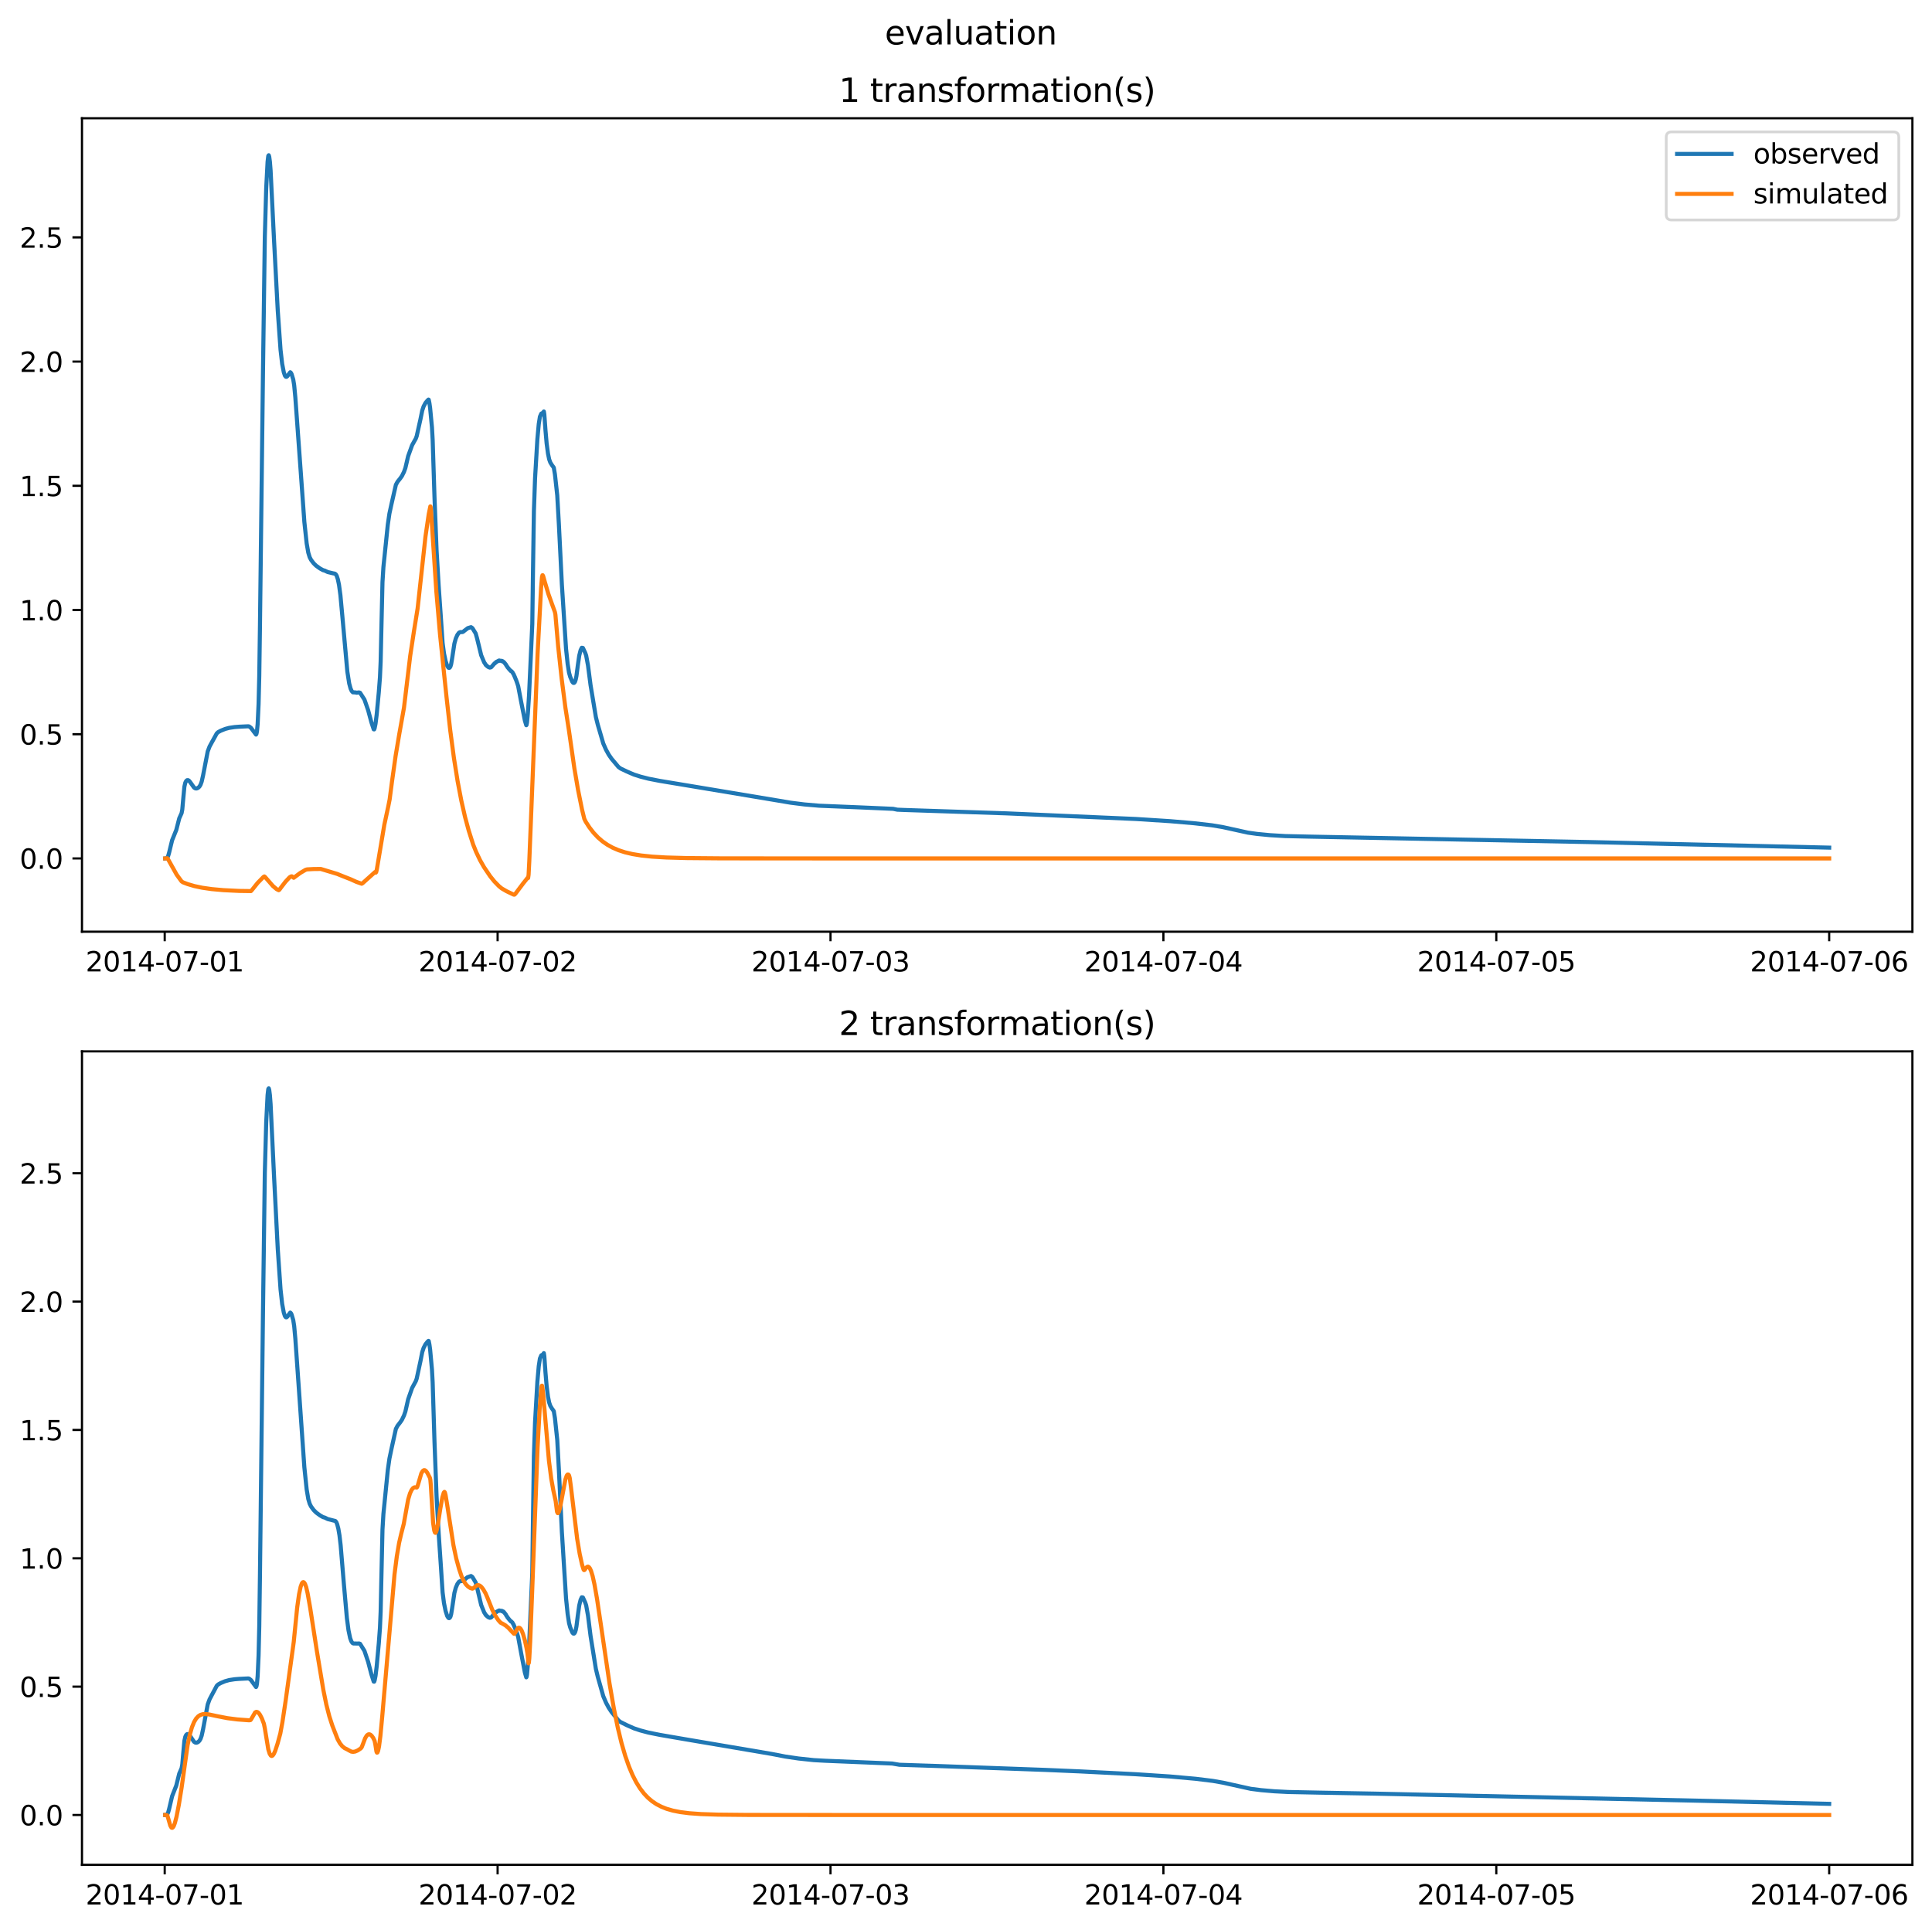 <?xml version="1.0" encoding="utf-8" standalone="no"?>
<!DOCTYPE svg PUBLIC "-//W3C//DTD SVG 1.1//EN"
  "http://www.w3.org/Graphics/SVG/1.1/DTD/svg11.dtd">
<svg xmlns:xlink="http://www.w3.org/1999/xlink" width="709.427pt" height="708.798pt" viewBox="0 0 709.427 708.798" xmlns="http://www.w3.org/2000/svg" version="1.1">
 <defs>
  <style type="text/css">*{stroke-linejoin: round; stroke-linecap: butt}</style>
 </defs>
 <g id="figure_1">
  <g id="patch_1">
   <path d="M 0 708.798 
L 709.427 708.798 
L 709.427 0 
L 0 0 
z
" style="fill: #ffffff"/>
  </g>
  <g id="axes_1">
   <g id="patch_2">
    <path d="M 30.103 342.2 
L 702.227 342.2 
L 702.227 43.44 
L 30.103 43.44 
z
" style="fill: #ffffff"/>
   </g>
   <g id="matplotlib.axis_1">
    <g id="xtick_1">
     <g id="line2d_1">
      <defs>
       <path id="m1740188d2f" d="M 0 0 
L 0 3.5 
" style="stroke: #000000; stroke-width: 0.8"/>
      </defs>
      <g>
       <use xlink:href="#m1740188d2f" x="60.484" y="342.2" style="stroke: #000000; stroke-width: 0.8"/>
      </g>
     </g>
     <g id="text_1">
      <!-- 2014-07-01 -->
      <g transform="translate(31.427 356.798) scale(0.1 -0.1)">
       <defs>
        <path id="DejaVuSans-32" d="M 1228 531 
L 3431 531 
L 3431 0 
L 469 0 
L 469 531 
Q 828 903 1448 1529 
Q 2069 2156 2228 2338 
Q 2531 2678 2651 2914 
Q 2772 3150 2772 3378 
Q 2772 3750 2511 3984 
Q 2250 4219 1831 4219 
Q 1534 4219 1204 4116 
Q 875 4013 500 3803 
L 500 4441 
Q 881 4594 1212 4672 
Q 1544 4750 1819 4750 
Q 2544 4750 2975 4387 
Q 3406 4025 3406 3419 
Q 3406 3131 3298 2873 
Q 3191 2616 2906 2266 
Q 2828 2175 2409 1742 
Q 1991 1309 1228 531 
z
" transform="scale(0.016)"/>
        <path id="DejaVuSans-30" d="M 2034 4250 
Q 1547 4250 1301 3770 
Q 1056 3291 1056 2328 
Q 1056 1369 1301 889 
Q 1547 409 2034 409 
Q 2525 409 2770 889 
Q 3016 1369 3016 2328 
Q 3016 3291 2770 3770 
Q 2525 4250 2034 4250 
z
M 2034 4750 
Q 2819 4750 3233 4129 
Q 3647 3509 3647 2328 
Q 3647 1150 3233 529 
Q 2819 -91 2034 -91 
Q 1250 -91 836 529 
Q 422 1150 422 2328 
Q 422 3509 836 4129 
Q 1250 4750 2034 4750 
z
" transform="scale(0.016)"/>
        <path id="DejaVuSans-31" d="M 794 531 
L 1825 531 
L 1825 4091 
L 703 3866 
L 703 4441 
L 1819 4666 
L 2450 4666 
L 2450 531 
L 3481 531 
L 3481 0 
L 794 0 
L 794 531 
z
" transform="scale(0.016)"/>
        <path id="DejaVuSans-34" d="M 2419 4116 
L 825 1625 
L 2419 1625 
L 2419 4116 
z
M 2253 4666 
L 3047 4666 
L 3047 1625 
L 3713 1625 
L 3713 1100 
L 3047 1100 
L 3047 0 
L 2419 0 
L 2419 1100 
L 313 1100 
L 313 1709 
L 2253 4666 
z
" transform="scale(0.016)"/>
        <path id="DejaVuSans-2d" d="M 313 2009 
L 1997 2009 
L 1997 1497 
L 313 1497 
L 313 2009 
z
" transform="scale(0.016)"/>
        <path id="DejaVuSans-37" d="M 525 4666 
L 3525 4666 
L 3525 4397 
L 1831 0 
L 1172 0 
L 2766 4134 
L 525 4134 
L 525 4666 
z
" transform="scale(0.016)"/>
       </defs>
       <use xlink:href="#DejaVuSans-32"/>
       <use xlink:href="#DejaVuSans-30" x="63.623"/>
       <use xlink:href="#DejaVuSans-31" x="127.246"/>
       <use xlink:href="#DejaVuSans-34" x="190.869"/>
       <use xlink:href="#DejaVuSans-2d" x="254.492"/>
       <use xlink:href="#DejaVuSans-30" x="290.576"/>
       <use xlink:href="#DejaVuSans-37" x="354.199"/>
       <use xlink:href="#DejaVuSans-2d" x="417.822"/>
       <use xlink:href="#DejaVuSans-30" x="453.906"/>
       <use xlink:href="#DejaVuSans-31" x="517.529"/>
      </g>
     </g>
    </g>
    <g id="xtick_2">
     <g id="line2d_2">
      <g>
       <use xlink:href="#m1740188d2f" x="182.723" y="342.2" style="stroke: #000000; stroke-width: 0.8"/>
      </g>
     </g>
     <g id="text_2">
      <!-- 2014-07-02 -->
      <g transform="translate(153.665 356.798) scale(0.1 -0.1)">
       <use xlink:href="#DejaVuSans-32"/>
       <use xlink:href="#DejaVuSans-30" x="63.623"/>
       <use xlink:href="#DejaVuSans-31" x="127.246"/>
       <use xlink:href="#DejaVuSans-34" x="190.869"/>
       <use xlink:href="#DejaVuSans-2d" x="254.492"/>
       <use xlink:href="#DejaVuSans-30" x="290.576"/>
       <use xlink:href="#DejaVuSans-37" x="354.199"/>
       <use xlink:href="#DejaVuSans-2d" x="417.822"/>
       <use xlink:href="#DejaVuSans-30" x="453.906"/>
       <use xlink:href="#DejaVuSans-32" x="517.529"/>
      </g>
     </g>
    </g>
    <g id="xtick_3">
     <g id="line2d_3">
      <g>
       <use xlink:href="#m1740188d2f" x="304.961" y="342.2" style="stroke: #000000; stroke-width: 0.8"/>
      </g>
     </g>
     <g id="text_3">
      <!-- 2014-07-03 -->
      <g transform="translate(275.903 356.798) scale(0.1 -0.1)">
       <defs>
        <path id="DejaVuSans-33" d="M 2597 2516 
Q 3050 2419 3304 2112 
Q 3559 1806 3559 1356 
Q 3559 666 3084 287 
Q 2609 -91 1734 -91 
Q 1441 -91 1130 -33 
Q 819 25 488 141 
L 488 750 
Q 750 597 1062 519 
Q 1375 441 1716 441 
Q 2309 441 2620 675 
Q 2931 909 2931 1356 
Q 2931 1769 2642 2001 
Q 2353 2234 1838 2234 
L 1294 2234 
L 1294 2753 
L 1863 2753 
Q 2328 2753 2575 2939 
Q 2822 3125 2822 3475 
Q 2822 3834 2567 4026 
Q 2313 4219 1838 4219 
Q 1578 4219 1281 4162 
Q 984 4106 628 3988 
L 628 4550 
Q 988 4650 1302 4700 
Q 1616 4750 1894 4750 
Q 2613 4750 3031 4423 
Q 3450 4097 3450 3541 
Q 3450 3153 3228 2886 
Q 3006 2619 2597 2516 
z
" transform="scale(0.016)"/>
       </defs>
       <use xlink:href="#DejaVuSans-32"/>
       <use xlink:href="#DejaVuSans-30" x="63.623"/>
       <use xlink:href="#DejaVuSans-31" x="127.246"/>
       <use xlink:href="#DejaVuSans-34" x="190.869"/>
       <use xlink:href="#DejaVuSans-2d" x="254.492"/>
       <use xlink:href="#DejaVuSans-30" x="290.576"/>
       <use xlink:href="#DejaVuSans-37" x="354.199"/>
       <use xlink:href="#DejaVuSans-2d" x="417.822"/>
       <use xlink:href="#DejaVuSans-30" x="453.906"/>
       <use xlink:href="#DejaVuSans-33" x="517.529"/>
      </g>
     </g>
    </g>
    <g id="xtick_4">
     <g id="line2d_4">
      <g>
       <use xlink:href="#m1740188d2f" x="427.199" y="342.2" style="stroke: #000000; stroke-width: 0.8"/>
      </g>
     </g>
     <g id="text_4">
      <!-- 2014-07-04 -->
      <g transform="translate(398.141 356.798) scale(0.1 -0.1)">
       <use xlink:href="#DejaVuSans-32"/>
       <use xlink:href="#DejaVuSans-30" x="63.623"/>
       <use xlink:href="#DejaVuSans-31" x="127.246"/>
       <use xlink:href="#DejaVuSans-34" x="190.869"/>
       <use xlink:href="#DejaVuSans-2d" x="254.492"/>
       <use xlink:href="#DejaVuSans-30" x="290.576"/>
       <use xlink:href="#DejaVuSans-37" x="354.199"/>
       <use xlink:href="#DejaVuSans-2d" x="417.822"/>
       <use xlink:href="#DejaVuSans-30" x="453.906"/>
       <use xlink:href="#DejaVuSans-34" x="517.529"/>
      </g>
     </g>
    </g>
    <g id="xtick_5">
     <g id="line2d_5">
      <g>
       <use xlink:href="#m1740188d2f" x="549.437" y="342.2" style="stroke: #000000; stroke-width: 0.8"/>
      </g>
     </g>
     <g id="text_5">
      <!-- 2014-07-05 -->
      <g transform="translate(520.38 356.798) scale(0.1 -0.1)">
       <defs>
        <path id="DejaVuSans-35" d="M 691 4666 
L 3169 4666 
L 3169 4134 
L 1269 4134 
L 1269 2991 
Q 1406 3038 1543 3061 
Q 1681 3084 1819 3084 
Q 2600 3084 3056 2656 
Q 3513 2228 3513 1497 
Q 3513 744 3044 326 
Q 2575 -91 1722 -91 
Q 1428 -91 1123 -41 
Q 819 9 494 109 
L 494 744 
Q 775 591 1075 516 
Q 1375 441 1709 441 
Q 2250 441 2565 725 
Q 2881 1009 2881 1497 
Q 2881 1984 2565 2268 
Q 2250 2553 1709 2553 
Q 1456 2553 1204 2497 
Q 953 2441 691 2322 
L 691 4666 
z
" transform="scale(0.016)"/>
       </defs>
       <use xlink:href="#DejaVuSans-32"/>
       <use xlink:href="#DejaVuSans-30" x="63.623"/>
       <use xlink:href="#DejaVuSans-31" x="127.246"/>
       <use xlink:href="#DejaVuSans-34" x="190.869"/>
       <use xlink:href="#DejaVuSans-2d" x="254.492"/>
       <use xlink:href="#DejaVuSans-30" x="290.576"/>
       <use xlink:href="#DejaVuSans-37" x="354.199"/>
       <use xlink:href="#DejaVuSans-2d" x="417.822"/>
       <use xlink:href="#DejaVuSans-30" x="453.906"/>
       <use xlink:href="#DejaVuSans-35" x="517.529"/>
      </g>
     </g>
    </g>
    <g id="xtick_6">
     <g id="line2d_6">
      <g>
       <use xlink:href="#m1740188d2f" x="671.676" y="342.2" style="stroke: #000000; stroke-width: 0.8"/>
      </g>
     </g>
     <g id="text_6">
      <!-- 2014-07-06 -->
      <g transform="translate(642.618 356.798) scale(0.1 -0.1)">
       <defs>
        <path id="DejaVuSans-36" d="M 2113 2584 
Q 1688 2584 1439 2293 
Q 1191 2003 1191 1497 
Q 1191 994 1439 701 
Q 1688 409 2113 409 
Q 2538 409 2786 701 
Q 3034 994 3034 1497 
Q 3034 2003 2786 2293 
Q 2538 2584 2113 2584 
z
M 3366 4563 
L 3366 3988 
Q 3128 4100 2886 4159 
Q 2644 4219 2406 4219 
Q 1781 4219 1451 3797 
Q 1122 3375 1075 2522 
Q 1259 2794 1537 2939 
Q 1816 3084 2150 3084 
Q 2853 3084 3261 2657 
Q 3669 2231 3669 1497 
Q 3669 778 3244 343 
Q 2819 -91 2113 -91 
Q 1303 -91 875 529 
Q 447 1150 447 2328 
Q 447 3434 972 4092 
Q 1497 4750 2381 4750 
Q 2619 4750 2861 4703 
Q 3103 4656 3366 4563 
z
" transform="scale(0.016)"/>
       </defs>
       <use xlink:href="#DejaVuSans-32"/>
       <use xlink:href="#DejaVuSans-30" x="63.623"/>
       <use xlink:href="#DejaVuSans-31" x="127.246"/>
       <use xlink:href="#DejaVuSans-34" x="190.869"/>
       <use xlink:href="#DejaVuSans-2d" x="254.492"/>
       <use xlink:href="#DejaVuSans-30" x="290.576"/>
       <use xlink:href="#DejaVuSans-37" x="354.199"/>
       <use xlink:href="#DejaVuSans-2d" x="417.822"/>
       <use xlink:href="#DejaVuSans-30" x="453.906"/>
       <use xlink:href="#DejaVuSans-36" x="517.529"/>
      </g>
     </g>
    </g>
   </g>
   <g id="matplotlib.axis_2">
    <g id="ytick_1">
     <g id="line2d_7">
      <defs>
       <path id="m30610046fd" d="M 0 0 
L -3.5 0 
" style="stroke: #000000; stroke-width: 0.8"/>
      </defs>
      <g>
       <use xlink:href="#m30610046fd" x="30.103" y="315.29" style="stroke: #000000; stroke-width: 0.8"/>
      </g>
     </g>
     <g id="text_7">
      <!-- 0.0 -->
      <g transform="translate(7.2 319.089) scale(0.1 -0.1)">
       <defs>
        <path id="DejaVuSans-2e" d="M 684 794 
L 1344 794 
L 1344 0 
L 684 0 
L 684 794 
z
" transform="scale(0.016)"/>
       </defs>
       <use xlink:href="#DejaVuSans-30"/>
       <use xlink:href="#DejaVuSans-2e" x="63.623"/>
       <use xlink:href="#DejaVuSans-30" x="95.41"/>
      </g>
     </g>
    </g>
    <g id="ytick_2">
     <g id="line2d_8">
      <g>
       <use xlink:href="#m30610046fd" x="30.103" y="269.669" style="stroke: #000000; stroke-width: 0.8"/>
      </g>
     </g>
     <g id="text_8">
      <!-- 0.5 -->
      <g transform="translate(7.2 273.468) scale(0.1 -0.1)">
       <use xlink:href="#DejaVuSans-30"/>
       <use xlink:href="#DejaVuSans-2e" x="63.623"/>
       <use xlink:href="#DejaVuSans-35" x="95.41"/>
      </g>
     </g>
    </g>
    <g id="ytick_3">
     <g id="line2d_9">
      <g>
       <use xlink:href="#m30610046fd" x="30.103" y="224.048" style="stroke: #000000; stroke-width: 0.8"/>
      </g>
     </g>
     <g id="text_9">
      <!-- 1.0 -->
      <g transform="translate(7.2 227.848) scale(0.1 -0.1)">
       <use xlink:href="#DejaVuSans-31"/>
       <use xlink:href="#DejaVuSans-2e" x="63.623"/>
       <use xlink:href="#DejaVuSans-30" x="95.41"/>
      </g>
     </g>
    </g>
    <g id="ytick_4">
     <g id="line2d_10">
      <g>
       <use xlink:href="#m30610046fd" x="30.103" y="178.428" style="stroke: #000000; stroke-width: 0.8"/>
      </g>
     </g>
     <g id="text_10">
      <!-- 1.5 -->
      <g transform="translate(7.2 182.227) scale(0.1 -0.1)">
       <use xlink:href="#DejaVuSans-31"/>
       <use xlink:href="#DejaVuSans-2e" x="63.623"/>
       <use xlink:href="#DejaVuSans-35" x="95.41"/>
      </g>
     </g>
    </g>
    <g id="ytick_5">
     <g id="line2d_11">
      <g>
       <use xlink:href="#m30610046fd" x="30.103" y="132.807" style="stroke: #000000; stroke-width: 0.8"/>
      </g>
     </g>
     <g id="text_11">
      <!-- 2.0 -->
      <g transform="translate(7.2 136.606) scale(0.1 -0.1)">
       <use xlink:href="#DejaVuSans-32"/>
       <use xlink:href="#DejaVuSans-2e" x="63.623"/>
       <use xlink:href="#DejaVuSans-30" x="95.41"/>
      </g>
     </g>
    </g>
    <g id="ytick_6">
     <g id="line2d_12">
      <g>
       <use xlink:href="#m30610046fd" x="30.103" y="87.186" style="stroke: #000000; stroke-width: 0.8"/>
      </g>
     </g>
     <g id="text_12">
      <!-- 2.5 -->
      <g transform="translate(7.2 90.985) scale(0.1 -0.1)">
       <use xlink:href="#DejaVuSans-32"/>
       <use xlink:href="#DejaVuSans-2e" x="63.623"/>
       <use xlink:href="#DejaVuSans-35" x="95.41"/>
      </g>
     </g>
    </g>
   </g>
   <g id="line2d_13">
    <path d="M 60.654 315.29 
L 61.333 315.234 
L 61.758 314.347 
L 62.097 313.168 
L 63.201 308.605 
L 64.729 304.832 
L 65.832 300.539 
L 66.342 299.406 
L 66.681 298.65 
L 66.936 297.335 
L 67.191 294.453 
L 67.7 288.966 
L 68.039 287.494 
L 68.379 286.811 
L 68.719 286.545 
L 69.058 286.536 
L 69.398 286.735 
L 69.822 287.246 
L 71.265 289.279 
L 71.774 289.574 
L 72.199 289.593 
L 72.708 289.385 
L 73.218 288.915 
L 73.642 288.22 
L 74.066 287.044 
L 74.576 284.766 
L 76.274 275.977 
L 76.953 274.186 
L 77.802 272.62 
L 78.905 270.629 
L 79.584 269.387 
L 80.093 268.907 
L 81.027 268.397 
L 82.725 267.716 
L 84.168 267.331 
L 86.121 267.041 
L 87.733 266.913 
L 90.025 266.805 
L 91.129 266.758 
L 91.468 266.806 
L 92.148 267.328 
L 93.081 268.563 
L 94.015 269.804 
L 94.185 269.487 
L 94.355 268.625 
L 94.609 265.914 
L 94.949 258.588 
L 95.203 248.325 
L 95.458 229.965 
L 96.562 136.947 
L 97.241 86.981 
L 97.75 69.168 
L 98.259 59.38 
L 98.514 57.249 
L 98.684 57.02 
L 98.854 57.539 
L 99.108 59.419 
L 99.363 62.649 
L 100.636 88.412 
L 101.994 114.111 
L 103.013 128.479 
L 103.607 133.636 
L 104.202 136.705 
L 104.626 137.984 
L 104.966 138.381 
L 105.22 138.398 
L 105.56 138.127 
L 106.069 137.372 
L 106.578 136.717 
L 106.833 136.933 
L 107.088 137.447 
L 107.682 139.402 
L 108.022 141.518 
L 108.446 145.955 
L 109.974 166.994 
L 111.757 191.689 
L 112.605 199.559 
L 113.2 202.978 
L 113.709 204.653 
L 114.218 205.633 
L 115.152 206.867 
L 116.086 207.785 
L 117.529 208.814 
L 118.632 209.418 
L 119.227 209.569 
L 120.33 210.102 
L 122.283 210.57 
L 122.962 210.691 
L 123.301 210.939 
L 123.641 211.502 
L 124.065 212.795 
L 124.49 214.845 
L 124.999 218.597 
L 125.678 225.976 
L 127.546 246.687 
L 128.225 251.026 
L 128.734 252.913 
L 129.159 253.836 
L 129.583 254.276 
L 130.262 254.304 
L 130.602 254.325 
L 130.941 254.426 
L 131.79 254.311 
L 132.215 254.437 
L 133.827 256.954 
L 135.186 260.872 
L 136.374 265.3 
L 137.223 267.869 
L 137.393 267.895 
L 137.562 267.472 
L 137.902 265.784 
L 138.326 262.395 
L 139.09 254.302 
L 139.515 248.791 
L 139.77 243.071 
L 140.024 231.841 
L 140.449 213.792 
L 140.788 208.289 
L 142.401 192.702 
L 142.995 188.622 
L 143.759 185.098 
L 145.372 178.043 
L 145.966 176.963 
L 146.985 175.678 
L 147.579 174.841 
L 148.343 173.308 
L 148.852 171.887 
L 149.192 170.451 
L 149.871 167.536 
L 151.314 163.532 
L 152.078 162.152 
L 152.672 161.106 
L 153.012 160.182 
L 154.37 154.085 
L 155.049 150.754 
L 155.559 149.248 
L 156.238 147.982 
L 157.002 147.065 
L 157.341 146.768 
L 157.426 146.82 
L 157.681 148.044 
L 157.935 149.831 
L 158.615 156.958 
L 158.869 161.506 
L 159.548 182.706 
L 160.312 202.161 
L 161.076 215.167 
L 161.925 227.344 
L 162.519 236.139 
L 163.029 239.97 
L 163.623 242.779 
L 164.217 244.574 
L 164.642 245.224 
L 164.896 245.33 
L 165.151 245.202 
L 165.406 244.78 
L 165.66 243.932 
L 166 241.944 
L 166.849 236.377 
L 167.358 234.531 
L 167.952 233.172 
L 168.546 232.37 
L 168.971 232.162 
L 169.65 232.158 
L 169.99 232.087 
L 170.669 231.547 
L 171.772 230.708 
L 172.961 230.342 
L 173.47 230.7 
L 174.658 232.629 
L 175.168 234.422 
L 176.696 240.678 
L 177.799 243.303 
L 178.054 243.662 
L 178.393 244.245 
L 178.478 244.235 
L 178.733 244.517 
L 178.988 244.775 
L 179.157 244.837 
L 179.412 245.054 
L 179.582 245.076 
L 179.836 245.2 
L 180.006 245.159 
L 180.261 245.127 
L 180.431 244.994 
L 181.619 243.626 
L 181.704 243.645 
L 181.874 243.477 
L 182.213 243.106 
L 182.298 243.172 
L 182.468 243.015 
L 183.062 242.684 
L 183.147 242.722 
L 183.232 242.6 
L 183.317 242.718 
L 183.402 242.598 
L 183.487 242.658 
L 184.081 242.722 
L 184.166 242.798 
L 184.251 242.718 
L 184.336 242.872 
L 184.42 242.783 
L 184.59 242.917 
L 184.675 242.909 
L 184.93 243.159 
L 185.1 243.246 
L 185.609 243.893 
L 185.694 243.963 
L 185.948 244.437 
L 186.118 244.637 
L 186.373 245.081 
L 186.543 245.257 
L 186.967 245.791 
L 187.646 246.513 
L 187.731 246.473 
L 187.901 246.658 
L 188.155 246.872 
L 188.495 247.523 
L 188.58 247.577 
L 188.919 248.401 
L 189.004 248.514 
L 189.344 249.418 
L 189.429 249.532 
L 189.938 250.972 
L 190.278 252.035 
L 191.296 257.41 
L 192.739 264.685 
L 193.249 266.36 
L 193.334 266.271 
L 193.503 265.429 
L 193.843 261.859 
L 194.267 255.326 
L 195.456 229.224 
L 195.71 210.052 
L 196.05 187.696 
L 196.474 175.621 
L 197.323 161.306 
L 197.833 155.74 
L 198.257 153.037 
L 198.766 151.897 
L 199.276 151.678 
L 199.446 151.487 
L 199.7 151.129 
L 199.87 152.179 
L 200.294 157.972 
L 200.719 162.81 
L 201.228 166.624 
L 201.653 168.692 
L 202.077 169.867 
L 202.671 170.816 
L 203.35 171.746 
L 203.775 174.248 
L 204.624 181.973 
L 205.218 192.542 
L 206.321 214.723 
L 207.849 238.303 
L 208.444 243.867 
L 208.953 247.081 
L 209.377 248.6 
L 210.141 250.394 
L 210.481 250.783 
L 210.736 250.828 
L 210.905 250.738 
L 211.16 250.332 
L 211.415 249.551 
L 211.669 248.28 
L 212.179 244.372 
L 212.688 240.819 
L 213.197 238.792 
L 213.622 237.917 
L 214.046 237.985 
L 214.895 239.788 
L 215.235 240.742 
L 215.914 244.425 
L 216.848 251.617 
L 218.8 263.339 
L 219.479 266.078 
L 221.516 273.06 
L 222.535 275.376 
L 223.554 277.218 
L 224.572 278.689 
L 227.119 281.713 
L 227.883 282.261 
L 230.09 283.324 
L 232.806 284.492 
L 235.183 285.249 
L 238.154 286.008 
L 242.229 286.8 
L 253.264 288.632 
L 285.522 294.012 
L 290.275 294.816 
L 295.369 295.459 
L 300.801 295.925 
L 316.251 296.564 
L 327.965 297.074 
L 329.493 297.388 
L 332.125 297.494 
L 369.391 298.726 
L 417.098 300.801 
L 429.746 301.611 
L 438.489 302.364 
L 445.026 303.12 
L 449.1 303.805 
L 458.268 305.823 
L 461.579 306.285 
L 466.248 306.738 
L 471.935 307.078 
L 480.509 307.271 
L 583.987 309.284 
L 618.536 310.092 
L 671.676 311.322 
L 671.676 311.322 
" clip-path="url(#pb02f345cc3)" style="fill: none; stroke: #1f77b4; stroke-width: 1.5; stroke-linecap: square"/>
   </g>
   <g id="line2d_14">
    <path d="M 60.654 315.29 
L 61.418 315.212 
L 61.673 315.519 
L 64.899 321.287 
L 66.681 323.724 
L 67.191 324.064 
L 68.888 324.712 
L 71.35 325.436 
L 74.236 326.048 
L 77.717 326.55 
L 82.046 326.94 
L 87.818 327.222 
L 92.148 327.283 
L 92.572 326.819 
L 94.609 324.275 
L 96.731 322.098 
L 97.071 321.906 
L 97.326 322.098 
L 100.212 325.412 
L 101.57 326.567 
L 102.334 326.954 
L 102.589 326.799 
L 103.268 325.873 
L 104.796 323.881 
L 106.324 322.228 
L 106.918 321.875 
L 107.173 321.862 
L 107.852 322.4 
L 108.446 321.955 
L 110.229 320.641 
L 112.181 319.483 
L 112.775 319.308 
L 115.067 319.185 
L 117.784 319.154 
L 123.811 320.972 
L 126.018 321.869 
L 128.734 322.934 
L 130.856 323.895 
L 132.809 324.581 
L 133.148 324.387 
L 137.732 320.273 
L 137.987 320.512 
L 138.157 320.273 
L 138.411 319.075 
L 141.128 302.894 
L 142.571 296.189 
L 143.08 293.613 
L 143.929 287.126 
L 145.287 277.509 
L 146.645 269.436 
L 148.343 259.914 
L 150.635 240.84 
L 151.993 231.912 
L 153.352 223.448 
L 156.238 197.035 
L 157.426 188.869 
L 158.02 185.972 
L 158.105 186.114 
L 158.275 187.728 
L 160.227 217.288 
L 161.586 233.147 
L 162.859 245.493 
L 163.963 256.032 
L 165.321 268.202 
L 166.679 278.398 
L 168.037 286.939 
L 169.395 294.062 
L 170.754 300.029 
L 172.112 305.058 
L 173.725 310.139 
L 174.828 312.894 
L 176.271 315.926 
L 177.714 318.462 
L 180.006 321.854 
L 181.534 323.748 
L 183.232 325.49 
L 184.251 326.316 
L 186.033 327.348 
L 188.665 328.603 
L 188.919 328.59 
L 189.259 328.258 
L 192.145 324.412 
L 193.249 323.036 
L 193.673 322.461 
L 193.928 322.481 
L 194.098 321.298 
L 194.352 316.378 
L 197.408 239.962 
L 198.682 216.042 
L 199.021 211.894 
L 199.191 211.28 
L 199.276 211.264 
L 199.446 211.575 
L 200.04 213.671 
L 201.398 218.24 
L 202.756 222.033 
L 203.775 224.85 
L 203.945 225.744 
L 204.284 229.679 
L 204.963 237.479 
L 206.237 249.247 
L 207.595 259.78 
L 208.868 267.963 
L 209.547 272.702 
L 210.905 282.17 
L 212.264 290.126 
L 213.707 297.28 
L 214.556 300.742 
L 215.065 301.781 
L 216.423 303.888 
L 217.951 305.861 
L 219.564 307.574 
L 221.262 309.04 
L 223.044 310.28 
L 224.997 311.357 
L 227.119 312.267 
L 229.496 313.038 
L 232.212 313.681 
L 235.438 314.21 
L 239.428 314.631 
L 244.606 314.943 
L 252.076 315.152 
L 265.064 315.262 
L 305.725 315.29 
L 671.676 315.29 
L 671.676 315.29 
" clip-path="url(#pb02f345cc3)" style="fill: none; stroke: #ff7f0e; stroke-width: 1.5; stroke-linecap: square"/>
   </g>
   <g id="patch_3">
    <path d="M 30.103 342.2 
L 30.103 43.44 
" style="fill: none; stroke: #000000; stroke-width: 0.8; stroke-linejoin: miter; stroke-linecap: square"/>
   </g>
   <g id="patch_4">
    <path d="M 702.227 342.2 
L 702.227 43.44 
" style="fill: none; stroke: #000000; stroke-width: 0.8; stroke-linejoin: miter; stroke-linecap: square"/>
   </g>
   <g id="patch_5">
    <path d="M 30.103 342.2 
L 702.227 342.2 
" style="fill: none; stroke: #000000; stroke-width: 0.8; stroke-linejoin: miter; stroke-linecap: square"/>
   </g>
   <g id="patch_6">
    <path d="M 30.103 43.44 
L 702.227 43.44 
" style="fill: none; stroke: #000000; stroke-width: 0.8; stroke-linejoin: miter; stroke-linecap: square"/>
   </g>
   <g id="text_13">
    <!-- 1 transformation(s) -->
    <g transform="translate(308.05 37.44) scale(0.12 -0.12)">
     <defs>
      <path id="DejaVuSans-20" transform="scale(0.016)"/>
      <path id="DejaVuSans-74" d="M 1172 4494 
L 1172 3500 
L 2356 3500 
L 2356 3053 
L 1172 3053 
L 1172 1153 
Q 1172 725 1289 603 
Q 1406 481 1766 481 
L 2356 481 
L 2356 0 
L 1766 0 
Q 1100 0 847 248 
Q 594 497 594 1153 
L 594 3053 
L 172 3053 
L 172 3500 
L 594 3500 
L 594 4494 
L 1172 4494 
z
" transform="scale(0.016)"/>
      <path id="DejaVuSans-72" d="M 2631 2963 
Q 2534 3019 2420 3045 
Q 2306 3072 2169 3072 
Q 1681 3072 1420 2755 
Q 1159 2438 1159 1844 
L 1159 0 
L 581 0 
L 581 3500 
L 1159 3500 
L 1159 2956 
Q 1341 3275 1631 3429 
Q 1922 3584 2338 3584 
Q 2397 3584 2469 3576 
Q 2541 3569 2628 3553 
L 2631 2963 
z
" transform="scale(0.016)"/>
      <path id="DejaVuSans-61" d="M 2194 1759 
Q 1497 1759 1228 1600 
Q 959 1441 959 1056 
Q 959 750 1161 570 
Q 1363 391 1709 391 
Q 2188 391 2477 730 
Q 2766 1069 2766 1631 
L 2766 1759 
L 2194 1759 
z
M 3341 1997 
L 3341 0 
L 2766 0 
L 2766 531 
Q 2569 213 2275 61 
Q 1981 -91 1556 -91 
Q 1019 -91 701 211 
Q 384 513 384 1019 
Q 384 1609 779 1909 
Q 1175 2209 1959 2209 
L 2766 2209 
L 2766 2266 
Q 2766 2663 2505 2880 
Q 2244 3097 1772 3097 
Q 1472 3097 1187 3025 
Q 903 2953 641 2809 
L 641 3341 
Q 956 3463 1253 3523 
Q 1550 3584 1831 3584 
Q 2591 3584 2966 3190 
Q 3341 2797 3341 1997 
z
" transform="scale(0.016)"/>
      <path id="DejaVuSans-6e" d="M 3513 2113 
L 3513 0 
L 2938 0 
L 2938 2094 
Q 2938 2591 2744 2837 
Q 2550 3084 2163 3084 
Q 1697 3084 1428 2787 
Q 1159 2491 1159 1978 
L 1159 0 
L 581 0 
L 581 3500 
L 1159 3500 
L 1159 2956 
Q 1366 3272 1645 3428 
Q 1925 3584 2291 3584 
Q 2894 3584 3203 3211 
Q 3513 2838 3513 2113 
z
" transform="scale(0.016)"/>
      <path id="DejaVuSans-73" d="M 2834 3397 
L 2834 2853 
Q 2591 2978 2328 3040 
Q 2066 3103 1784 3103 
Q 1356 3103 1142 2972 
Q 928 2841 928 2578 
Q 928 2378 1081 2264 
Q 1234 2150 1697 2047 
L 1894 2003 
Q 2506 1872 2764 1633 
Q 3022 1394 3022 966 
Q 3022 478 2636 193 
Q 2250 -91 1575 -91 
Q 1294 -91 989 -36 
Q 684 19 347 128 
L 347 722 
Q 666 556 975 473 
Q 1284 391 1588 391 
Q 1994 391 2212 530 
Q 2431 669 2431 922 
Q 2431 1156 2273 1281 
Q 2116 1406 1581 1522 
L 1381 1569 
Q 847 1681 609 1914 
Q 372 2147 372 2553 
Q 372 3047 722 3315 
Q 1072 3584 1716 3584 
Q 2034 3584 2315 3537 
Q 2597 3491 2834 3397 
z
" transform="scale(0.016)"/>
      <path id="DejaVuSans-66" d="M 2375 4863 
L 2375 4384 
L 1825 4384 
Q 1516 4384 1395 4259 
Q 1275 4134 1275 3809 
L 1275 3500 
L 2222 3500 
L 2222 3053 
L 1275 3053 
L 1275 0 
L 697 0 
L 697 3053 
L 147 3053 
L 147 3500 
L 697 3500 
L 697 3744 
Q 697 4328 969 4595 
Q 1241 4863 1831 4863 
L 2375 4863 
z
" transform="scale(0.016)"/>
      <path id="DejaVuSans-6f" d="M 1959 3097 
Q 1497 3097 1228 2736 
Q 959 2375 959 1747 
Q 959 1119 1226 758 
Q 1494 397 1959 397 
Q 2419 397 2687 759 
Q 2956 1122 2956 1747 
Q 2956 2369 2687 2733 
Q 2419 3097 1959 3097 
z
M 1959 3584 
Q 2709 3584 3137 3096 
Q 3566 2609 3566 1747 
Q 3566 888 3137 398 
Q 2709 -91 1959 -91 
Q 1206 -91 779 398 
Q 353 888 353 1747 
Q 353 2609 779 3096 
Q 1206 3584 1959 3584 
z
" transform="scale(0.016)"/>
      <path id="DejaVuSans-6d" d="M 3328 2828 
Q 3544 3216 3844 3400 
Q 4144 3584 4550 3584 
Q 5097 3584 5394 3201 
Q 5691 2819 5691 2113 
L 5691 0 
L 5113 0 
L 5113 2094 
Q 5113 2597 4934 2840 
Q 4756 3084 4391 3084 
Q 3944 3084 3684 2787 
Q 3425 2491 3425 1978 
L 3425 0 
L 2847 0 
L 2847 2094 
Q 2847 2600 2669 2842 
Q 2491 3084 2119 3084 
Q 1678 3084 1418 2786 
Q 1159 2488 1159 1978 
L 1159 0 
L 581 0 
L 581 3500 
L 1159 3500 
L 1159 2956 
Q 1356 3278 1631 3431 
Q 1906 3584 2284 3584 
Q 2666 3584 2933 3390 
Q 3200 3197 3328 2828 
z
" transform="scale(0.016)"/>
      <path id="DejaVuSans-69" d="M 603 3500 
L 1178 3500 
L 1178 0 
L 603 0 
L 603 3500 
z
M 603 4863 
L 1178 4863 
L 1178 4134 
L 603 4134 
L 603 4863 
z
" transform="scale(0.016)"/>
      <path id="DejaVuSans-28" d="M 1984 4856 
Q 1566 4138 1362 3434 
Q 1159 2731 1159 2009 
Q 1159 1288 1364 580 
Q 1569 -128 1984 -844 
L 1484 -844 
Q 1016 -109 783 600 
Q 550 1309 550 2009 
Q 550 2706 781 3412 
Q 1013 4119 1484 4856 
L 1984 4856 
z
" transform="scale(0.016)"/>
      <path id="DejaVuSans-29" d="M 513 4856 
L 1013 4856 
Q 1481 4119 1714 3412 
Q 1947 2706 1947 2009 
Q 1947 1309 1714 600 
Q 1481 -109 1013 -844 
L 513 -844 
Q 928 -128 1133 580 
Q 1338 1288 1338 2009 
Q 1338 2731 1133 3434 
Q 928 4138 513 4856 
z
" transform="scale(0.016)"/>
     </defs>
     <use xlink:href="#DejaVuSans-31"/>
     <use xlink:href="#DejaVuSans-20" x="63.623"/>
     <use xlink:href="#DejaVuSans-74" x="95.41"/>
     <use xlink:href="#DejaVuSans-72" x="134.619"/>
     <use xlink:href="#DejaVuSans-61" x="175.732"/>
     <use xlink:href="#DejaVuSans-6e" x="237.012"/>
     <use xlink:href="#DejaVuSans-73" x="300.391"/>
     <use xlink:href="#DejaVuSans-66" x="352.49"/>
     <use xlink:href="#DejaVuSans-6f" x="387.695"/>
     <use xlink:href="#DejaVuSans-72" x="448.877"/>
     <use xlink:href="#DejaVuSans-6d" x="488.24"/>
     <use xlink:href="#DejaVuSans-61" x="585.652"/>
     <use xlink:href="#DejaVuSans-74" x="646.932"/>
     <use xlink:href="#DejaVuSans-69" x="686.141"/>
     <use xlink:href="#DejaVuSans-6f" x="713.924"/>
     <use xlink:href="#DejaVuSans-6e" x="775.105"/>
     <use xlink:href="#DejaVuSans-28" x="838.484"/>
     <use xlink:href="#DejaVuSans-73" x="877.498"/>
     <use xlink:href="#DejaVuSans-29" x="929.598"/>
    </g>
   </g>
   <g id="legend_1">
    <g id="patch_7">
     <path d="M 613.833 80.796 
L 695.227 80.796 
Q 697.227 80.796 697.227 78.796 
L 697.227 50.44 
Q 697.227 48.44 695.227 48.44 
L 613.833 48.44 
Q 611.833 48.44 611.833 50.44 
L 611.833 78.796 
Q 611.833 80.796 613.833 80.796 
z
" style="fill: #ffffff; opacity: 0.8; stroke: #cccccc; stroke-linejoin: miter"/>
    </g>
    <g id="line2d_15">
     <path d="M 615.833 56.538 
L 625.833 56.538 
L 635.833 56.538 
" style="fill: none; stroke: #1f77b4; stroke-width: 1.5; stroke-linecap: square"/>
    </g>
    <g id="text_14">
     <!-- observed -->
     <g transform="translate(643.833 60.038) scale(0.1 -0.1)">
      <defs>
       <path id="DejaVuSans-62" d="M 3116 1747 
Q 3116 2381 2855 2742 
Q 2594 3103 2138 3103 
Q 1681 3103 1420 2742 
Q 1159 2381 1159 1747 
Q 1159 1113 1420 752 
Q 1681 391 2138 391 
Q 2594 391 2855 752 
Q 3116 1113 3116 1747 
z
M 1159 2969 
Q 1341 3281 1617 3432 
Q 1894 3584 2278 3584 
Q 2916 3584 3314 3078 
Q 3713 2572 3713 1747 
Q 3713 922 3314 415 
Q 2916 -91 2278 -91 
Q 1894 -91 1617 61 
Q 1341 213 1159 525 
L 1159 0 
L 581 0 
L 581 4863 
L 1159 4863 
L 1159 2969 
z
" transform="scale(0.016)"/>
       <path id="DejaVuSans-65" d="M 3597 1894 
L 3597 1613 
L 953 1613 
Q 991 1019 1311 708 
Q 1631 397 2203 397 
Q 2534 397 2845 478 
Q 3156 559 3463 722 
L 3463 178 
Q 3153 47 2828 -22 
Q 2503 -91 2169 -91 
Q 1331 -91 842 396 
Q 353 884 353 1716 
Q 353 2575 817 3079 
Q 1281 3584 2069 3584 
Q 2775 3584 3186 3129 
Q 3597 2675 3597 1894 
z
M 3022 2063 
Q 3016 2534 2758 2815 
Q 2500 3097 2075 3097 
Q 1594 3097 1305 2825 
Q 1016 2553 972 2059 
L 3022 2063 
z
" transform="scale(0.016)"/>
       <path id="DejaVuSans-76" d="M 191 3500 
L 800 3500 
L 1894 563 
L 2988 3500 
L 3597 3500 
L 2284 0 
L 1503 0 
L 191 3500 
z
" transform="scale(0.016)"/>
       <path id="DejaVuSans-64" d="M 2906 2969 
L 2906 4863 
L 3481 4863 
L 3481 0 
L 2906 0 
L 2906 525 
Q 2725 213 2448 61 
Q 2172 -91 1784 -91 
Q 1150 -91 751 415 
Q 353 922 353 1747 
Q 353 2572 751 3078 
Q 1150 3584 1784 3584 
Q 2172 3584 2448 3432 
Q 2725 3281 2906 2969 
z
M 947 1747 
Q 947 1113 1208 752 
Q 1469 391 1925 391 
Q 2381 391 2643 752 
Q 2906 1113 2906 1747 
Q 2906 2381 2643 2742 
Q 2381 3103 1925 3103 
Q 1469 3103 1208 2742 
Q 947 2381 947 1747 
z
" transform="scale(0.016)"/>
      </defs>
      <use xlink:href="#DejaVuSans-6f"/>
      <use xlink:href="#DejaVuSans-62" x="61.182"/>
      <use xlink:href="#DejaVuSans-73" x="124.658"/>
      <use xlink:href="#DejaVuSans-65" x="176.758"/>
      <use xlink:href="#DejaVuSans-72" x="238.281"/>
      <use xlink:href="#DejaVuSans-76" x="279.395"/>
      <use xlink:href="#DejaVuSans-65" x="338.574"/>
      <use xlink:href="#DejaVuSans-64" x="400.098"/>
     </g>
    </g>
    <g id="line2d_16">
     <path d="M 615.833 71.217 
L 625.833 71.217 
L 635.833 71.217 
" style="fill: none; stroke: #ff7f0e; stroke-width: 1.5; stroke-linecap: square"/>
    </g>
    <g id="text_15">
     <!-- simulated -->
     <g transform="translate(643.833 74.717) scale(0.1 -0.1)">
      <defs>
       <path id="DejaVuSans-75" d="M 544 1381 
L 544 3500 
L 1119 3500 
L 1119 1403 
Q 1119 906 1312 657 
Q 1506 409 1894 409 
Q 2359 409 2629 706 
Q 2900 1003 2900 1516 
L 2900 3500 
L 3475 3500 
L 3475 0 
L 2900 0 
L 2900 538 
Q 2691 219 2414 64 
Q 2138 -91 1772 -91 
Q 1169 -91 856 284 
Q 544 659 544 1381 
z
M 1991 3584 
L 1991 3584 
z
" transform="scale(0.016)"/>
       <path id="DejaVuSans-6c" d="M 603 4863 
L 1178 4863 
L 1178 0 
L 603 0 
L 603 4863 
z
" transform="scale(0.016)"/>
      </defs>
      <use xlink:href="#DejaVuSans-73"/>
      <use xlink:href="#DejaVuSans-69" x="52.1"/>
      <use xlink:href="#DejaVuSans-6d" x="79.883"/>
      <use xlink:href="#DejaVuSans-75" x="177.295"/>
      <use xlink:href="#DejaVuSans-6c" x="240.674"/>
      <use xlink:href="#DejaVuSans-61" x="268.457"/>
      <use xlink:href="#DejaVuSans-74" x="329.736"/>
      <use xlink:href="#DejaVuSans-65" x="368.945"/>
      <use xlink:href="#DejaVuSans-64" x="430.469"/>
     </g>
    </g>
   </g>
  </g>
  <g id="axes_2">
   <g id="patch_8">
    <path d="M 30.103 684.92 
L 702.227 684.92 
L 702.227 386.16 
L 30.103 386.16 
z
" style="fill: #ffffff"/>
   </g>
   <g id="matplotlib.axis_3">
    <g id="xtick_7">
     <g id="line2d_17">
      <g>
       <use xlink:href="#m1740188d2f" x="60.484" y="684.92" style="stroke: #000000; stroke-width: 0.8"/>
      </g>
     </g>
     <g id="text_16">
      <!-- 2014-07-01 -->
      <g transform="translate(31.427 699.518) scale(0.1 -0.1)">
       <use xlink:href="#DejaVuSans-32"/>
       <use xlink:href="#DejaVuSans-30" x="63.623"/>
       <use xlink:href="#DejaVuSans-31" x="127.246"/>
       <use xlink:href="#DejaVuSans-34" x="190.869"/>
       <use xlink:href="#DejaVuSans-2d" x="254.492"/>
       <use xlink:href="#DejaVuSans-30" x="290.576"/>
       <use xlink:href="#DejaVuSans-37" x="354.199"/>
       <use xlink:href="#DejaVuSans-2d" x="417.822"/>
       <use xlink:href="#DejaVuSans-30" x="453.906"/>
       <use xlink:href="#DejaVuSans-31" x="517.529"/>
      </g>
     </g>
    </g>
    <g id="xtick_8">
     <g id="line2d_18">
      <g>
       <use xlink:href="#m1740188d2f" x="182.723" y="684.92" style="stroke: #000000; stroke-width: 0.8"/>
      </g>
     </g>
     <g id="text_17">
      <!-- 2014-07-02 -->
      <g transform="translate(153.665 699.518) scale(0.1 -0.1)">
       <use xlink:href="#DejaVuSans-32"/>
       <use xlink:href="#DejaVuSans-30" x="63.623"/>
       <use xlink:href="#DejaVuSans-31" x="127.246"/>
       <use xlink:href="#DejaVuSans-34" x="190.869"/>
       <use xlink:href="#DejaVuSans-2d" x="254.492"/>
       <use xlink:href="#DejaVuSans-30" x="290.576"/>
       <use xlink:href="#DejaVuSans-37" x="354.199"/>
       <use xlink:href="#DejaVuSans-2d" x="417.822"/>
       <use xlink:href="#DejaVuSans-30" x="453.906"/>
       <use xlink:href="#DejaVuSans-32" x="517.529"/>
      </g>
     </g>
    </g>
    <g id="xtick_9">
     <g id="line2d_19">
      <g>
       <use xlink:href="#m1740188d2f" x="304.961" y="684.92" style="stroke: #000000; stroke-width: 0.8"/>
      </g>
     </g>
     <g id="text_18">
      <!-- 2014-07-03 -->
      <g transform="translate(275.903 699.518) scale(0.1 -0.1)">
       <use xlink:href="#DejaVuSans-32"/>
       <use xlink:href="#DejaVuSans-30" x="63.623"/>
       <use xlink:href="#DejaVuSans-31" x="127.246"/>
       <use xlink:href="#DejaVuSans-34" x="190.869"/>
       <use xlink:href="#DejaVuSans-2d" x="254.492"/>
       <use xlink:href="#DejaVuSans-30" x="290.576"/>
       <use xlink:href="#DejaVuSans-37" x="354.199"/>
       <use xlink:href="#DejaVuSans-2d" x="417.822"/>
       <use xlink:href="#DejaVuSans-30" x="453.906"/>
       <use xlink:href="#DejaVuSans-33" x="517.529"/>
      </g>
     </g>
    </g>
    <g id="xtick_10">
     <g id="line2d_20">
      <g>
       <use xlink:href="#m1740188d2f" x="427.199" y="684.92" style="stroke: #000000; stroke-width: 0.8"/>
      </g>
     </g>
     <g id="text_19">
      <!-- 2014-07-04 -->
      <g transform="translate(398.141 699.518) scale(0.1 -0.1)">
       <use xlink:href="#DejaVuSans-32"/>
       <use xlink:href="#DejaVuSans-30" x="63.623"/>
       <use xlink:href="#DejaVuSans-31" x="127.246"/>
       <use xlink:href="#DejaVuSans-34" x="190.869"/>
       <use xlink:href="#DejaVuSans-2d" x="254.492"/>
       <use xlink:href="#DejaVuSans-30" x="290.576"/>
       <use xlink:href="#DejaVuSans-37" x="354.199"/>
       <use xlink:href="#DejaVuSans-2d" x="417.822"/>
       <use xlink:href="#DejaVuSans-30" x="453.906"/>
       <use xlink:href="#DejaVuSans-34" x="517.529"/>
      </g>
     </g>
    </g>
    <g id="xtick_11">
     <g id="line2d_21">
      <g>
       <use xlink:href="#m1740188d2f" x="549.437" y="684.92" style="stroke: #000000; stroke-width: 0.8"/>
      </g>
     </g>
     <g id="text_20">
      <!-- 2014-07-05 -->
      <g transform="translate(520.38 699.518) scale(0.1 -0.1)">
       <use xlink:href="#DejaVuSans-32"/>
       <use xlink:href="#DejaVuSans-30" x="63.623"/>
       <use xlink:href="#DejaVuSans-31" x="127.246"/>
       <use xlink:href="#DejaVuSans-34" x="190.869"/>
       <use xlink:href="#DejaVuSans-2d" x="254.492"/>
       <use xlink:href="#DejaVuSans-30" x="290.576"/>
       <use xlink:href="#DejaVuSans-37" x="354.199"/>
       <use xlink:href="#DejaVuSans-2d" x="417.822"/>
       <use xlink:href="#DejaVuSans-30" x="453.906"/>
       <use xlink:href="#DejaVuSans-35" x="517.529"/>
      </g>
     </g>
    </g>
    <g id="xtick_12">
     <g id="line2d_22">
      <g>
       <use xlink:href="#m1740188d2f" x="671.676" y="684.92" style="stroke: #000000; stroke-width: 0.8"/>
      </g>
     </g>
     <g id="text_21">
      <!-- 2014-07-06 -->
      <g transform="translate(642.618 699.518) scale(0.1 -0.1)">
       <use xlink:href="#DejaVuSans-32"/>
       <use xlink:href="#DejaVuSans-30" x="63.623"/>
       <use xlink:href="#DejaVuSans-31" x="127.246"/>
       <use xlink:href="#DejaVuSans-34" x="190.869"/>
       <use xlink:href="#DejaVuSans-2d" x="254.492"/>
       <use xlink:href="#DejaVuSans-30" x="290.576"/>
       <use xlink:href="#DejaVuSans-37" x="354.199"/>
       <use xlink:href="#DejaVuSans-2d" x="417.822"/>
       <use xlink:href="#DejaVuSans-30" x="453.906"/>
       <use xlink:href="#DejaVuSans-36" x="517.529"/>
      </g>
     </g>
    </g>
   </g>
   <g id="matplotlib.axis_4">
    <g id="ytick_7">
     <g id="line2d_23">
      <g>
       <use xlink:href="#m30610046fd" x="30.103" y="666.622" style="stroke: #000000; stroke-width: 0.8"/>
      </g>
     </g>
     <g id="text_22">
      <!-- 0.0 -->
      <g transform="translate(7.2 670.421) scale(0.1 -0.1)">
       <use xlink:href="#DejaVuSans-30"/>
       <use xlink:href="#DejaVuSans-2e" x="63.623"/>
       <use xlink:href="#DejaVuSans-30" x="95.41"/>
      </g>
     </g>
    </g>
    <g id="ytick_8">
     <g id="line2d_24">
      <g>
       <use xlink:href="#m30610046fd" x="30.103" y="619.48" style="stroke: #000000; stroke-width: 0.8"/>
      </g>
     </g>
     <g id="text_23">
      <!-- 0.5 -->
      <g transform="translate(7.2 623.279) scale(0.1 -0.1)">
       <use xlink:href="#DejaVuSans-30"/>
       <use xlink:href="#DejaVuSans-2e" x="63.623"/>
       <use xlink:href="#DejaVuSans-35" x="95.41"/>
      </g>
     </g>
    </g>
    <g id="ytick_9">
     <g id="line2d_25">
      <g>
       <use xlink:href="#m30610046fd" x="30.103" y="572.338" style="stroke: #000000; stroke-width: 0.8"/>
      </g>
     </g>
     <g id="text_24">
      <!-- 1.0 -->
      <g transform="translate(7.2 576.137) scale(0.1 -0.1)">
       <use xlink:href="#DejaVuSans-31"/>
       <use xlink:href="#DejaVuSans-2e" x="63.623"/>
       <use xlink:href="#DejaVuSans-30" x="95.41"/>
      </g>
     </g>
    </g>
    <g id="ytick_10">
     <g id="line2d_26">
      <g>
       <use xlink:href="#m30610046fd" x="30.103" y="525.196" style="stroke: #000000; stroke-width: 0.8"/>
      </g>
     </g>
     <g id="text_25">
      <!-- 1.5 -->
      <g transform="translate(7.2 528.995) scale(0.1 -0.1)">
       <use xlink:href="#DejaVuSans-31"/>
       <use xlink:href="#DejaVuSans-2e" x="63.623"/>
       <use xlink:href="#DejaVuSans-35" x="95.41"/>
      </g>
     </g>
    </g>
    <g id="ytick_11">
     <g id="line2d_27">
      <g>
       <use xlink:href="#m30610046fd" x="30.103" y="478.054" style="stroke: #000000; stroke-width: 0.8"/>
      </g>
     </g>
     <g id="text_26">
      <!-- 2.0 -->
      <g transform="translate(7.2 481.853) scale(0.1 -0.1)">
       <use xlink:href="#DejaVuSans-32"/>
       <use xlink:href="#DejaVuSans-2e" x="63.623"/>
       <use xlink:href="#DejaVuSans-30" x="95.41"/>
      </g>
     </g>
    </g>
    <g id="ytick_12">
     <g id="line2d_28">
      <g>
       <use xlink:href="#m30610046fd" x="30.103" y="430.912" style="stroke: #000000; stroke-width: 0.8"/>
      </g>
     </g>
     <g id="text_27">
      <!-- 2.5 -->
      <g transform="translate(7.2 434.711) scale(0.1 -0.1)">
       <use xlink:href="#DejaVuSans-32"/>
       <use xlink:href="#DejaVuSans-2e" x="63.623"/>
       <use xlink:href="#DejaVuSans-35" x="95.41"/>
      </g>
     </g>
    </g>
   </g>
   <g id="line2d_29">
    <path d="M 60.654 666.622 
L 61.333 666.564 
L 61.758 665.647 
L 62.097 664.429 
L 63.201 659.714 
L 64.729 655.815 
L 65.832 651.379 
L 66.342 650.208 
L 66.681 649.427 
L 66.936 648.068 
L 67.191 645.09 
L 67.7 639.42 
L 68.039 637.899 
L 68.379 637.193 
L 68.719 636.918 
L 69.058 636.909 
L 69.398 637.115 
L 69.822 637.643 
L 71.265 639.743 
L 71.774 640.048 
L 72.199 640.068 
L 72.708 639.853 
L 73.218 639.368 
L 73.642 638.649 
L 74.066 637.434 
L 74.576 635.08 
L 76.274 625.998 
L 76.953 624.147 
L 77.802 622.53 
L 78.905 620.472 
L 79.584 619.189 
L 80.093 618.693 
L 81.027 618.165 
L 82.64 617.492 
L 84.168 617.064 
L 86.121 616.764 
L 87.733 616.632 
L 90.025 616.52 
L 91.129 616.472 
L 91.468 616.522 
L 92.148 617.061 
L 93.081 618.337 
L 94.015 619.619 
L 94.185 619.292 
L 94.355 618.401 
L 94.609 615.6 
L 94.949 608.03 
L 95.203 597.424 
L 95.458 578.452 
L 96.562 482.332 
L 97.241 430.7 
L 97.75 412.293 
L 98.259 402.179 
L 98.514 399.976 
L 98.684 399.74 
L 98.854 400.276 
L 99.108 402.219 
L 99.363 405.557 
L 100.636 432.179 
L 101.994 458.735 
L 103.013 473.582 
L 103.607 478.911 
L 104.202 482.082 
L 104.626 483.404 
L 104.966 483.815 
L 105.22 483.832 
L 105.56 483.551 
L 106.069 482.771 
L 106.578 482.094 
L 106.833 482.318 
L 107.088 482.848 
L 107.682 484.869 
L 108.022 487.055 
L 108.446 491.641 
L 109.974 513.381 
L 111.757 538.9 
L 112.605 547.032 
L 113.2 550.565 
L 113.709 552.296 
L 114.218 553.308 
L 115.152 554.584 
L 116.086 555.532 
L 117.529 556.595 
L 118.632 557.22 
L 119.227 557.376 
L 120.33 557.926 
L 122.198 558.398 
L 123.132 558.637 
L 123.471 559.022 
L 123.811 559.822 
L 124.235 561.452 
L 124.66 563.935 
L 125.084 567.539 
L 126.272 581.815 
L 127.376 594.285 
L 127.97 598.78 
L 128.564 601.627 
L 128.989 602.794 
L 129.413 603.441 
L 129.753 603.617 
L 131.451 603.652 
L 131.79 603.609 
L 132.215 603.74 
L 133.827 606.341 
L 135.186 610.389 
L 136.374 614.965 
L 137.223 617.62 
L 137.393 617.646 
L 137.562 617.21 
L 137.902 615.466 
L 138.326 611.964 
L 139.09 603.6 
L 139.515 597.906 
L 139.77 591.995 
L 140.024 580.391 
L 140.449 561.739 
L 140.788 556.053 
L 142.401 539.946 
L 142.995 535.731 
L 143.759 532.089 
L 145.372 524.799 
L 145.966 523.683 
L 146.985 522.355 
L 147.579 521.49 
L 148.343 519.906 
L 148.852 518.437 
L 149.192 516.954 
L 149.871 513.941 
L 151.314 509.804 
L 152.078 508.378 
L 152.672 507.297 
L 153.012 506.342 
L 154.37 500.041 
L 155.049 496.599 
L 155.559 495.043 
L 156.238 493.735 
L 157.002 492.788 
L 157.341 492.481 
L 157.426 492.535 
L 157.681 493.799 
L 157.935 495.645 
L 158.615 503.011 
L 158.869 507.71 
L 159.548 529.617 
L 160.312 549.72 
L 161.076 563.16 
L 161.925 575.743 
L 162.519 584.832 
L 163.029 588.79 
L 163.623 591.694 
L 164.217 593.548 
L 164.642 594.22 
L 164.896 594.329 
L 165.151 594.197 
L 165.406 593.761 
L 165.66 592.884 
L 166 590.831 
L 166.849 585.078 
L 167.358 583.17 
L 167.952 581.766 
L 168.546 580.938 
L 168.971 580.722 
L 169.565 580.723 
L 170.074 580.59 
L 170.499 580.253 
L 171.602 579.32 
L 172.961 578.842 
L 173.47 579.212 
L 174.658 581.205 
L 175.168 583.057 
L 176.696 589.522 
L 177.799 592.234 
L 178.054 592.606 
L 178.393 593.208 
L 178.478 593.198 
L 178.733 593.489 
L 178.988 593.756 
L 179.157 593.82 
L 179.412 594.044 
L 179.582 594.066 
L 179.836 594.194 
L 180.006 594.152 
L 180.261 594.119 
L 180.431 593.982 
L 181.619 592.569 
L 181.704 592.588 
L 181.874 592.415 
L 182.213 592.031 
L 182.298 592.1 
L 182.468 591.937 
L 183.062 591.595 
L 183.147 591.634 
L 183.232 591.509 
L 183.317 591.63 
L 183.402 591.506 
L 183.487 591.568 
L 184.081 591.634 
L 184.166 591.713 
L 184.251 591.63 
L 184.336 591.789 
L 184.42 591.697 
L 184.59 591.836 
L 184.675 591.828 
L 184.76 591.979 
L 184.845 591.902 
L 185.015 592.076 
L 185.694 592.916 
L 185.948 593.407 
L 186.118 593.613 
L 186.373 594.072 
L 186.543 594.254 
L 186.967 594.805 
L 187.646 595.552 
L 187.731 595.511 
L 187.901 595.702 
L 188.155 595.922 
L 188.495 596.595 
L 188.58 596.651 
L 188.919 597.503 
L 189.004 597.619 
L 189.344 598.554 
L 189.429 598.671 
L 189.938 600.159 
L 190.278 601.258 
L 191.296 606.812 
L 192.739 614.329 
L 193.249 616.061 
L 193.334 615.968 
L 193.503 615.098 
L 193.843 611.41 
L 194.267 604.658 
L 195.456 577.687 
L 195.71 557.875 
L 196.05 534.773 
L 196.474 522.296 
L 197.323 507.503 
L 197.833 501.752 
L 198.257 498.959 
L 198.766 497.781 
L 199.276 497.554 
L 199.446 497.357 
L 199.7 496.987 
L 199.87 498.072 
L 200.294 504.058 
L 200.719 509.057 
L 201.228 512.999 
L 201.653 515.136 
L 202.077 516.35 
L 202.671 517.331 
L 203.35 518.292 
L 203.775 520.877 
L 204.624 528.859 
L 205.218 539.781 
L 206.321 562.701 
L 207.849 587.068 
L 208.444 592.818 
L 208.953 596.139 
L 209.377 597.708 
L 210.141 599.562 
L 210.481 599.965 
L 210.736 600.011 
L 210.905 599.917 
L 211.16 599.498 
L 211.415 598.691 
L 211.669 597.378 
L 212.179 593.339 
L 212.688 589.668 
L 213.197 587.573 
L 213.622 586.669 
L 214.046 586.739 
L 214.895 588.602 
L 215.235 589.588 
L 215.914 593.394 
L 216.848 600.826 
L 218.8 612.938 
L 219.479 615.769 
L 221.516 622.984 
L 222.535 625.377 
L 223.554 627.281 
L 224.572 628.801 
L 227.119 631.925 
L 227.883 632.491 
L 230.09 633.59 
L 232.806 634.797 
L 235.098 635.554 
L 238.069 636.344 
L 242.399 637.214 
L 251.312 638.748 
L 283.399 644.197 
L 288.323 645.152 
L 293.246 645.875 
L 298.849 646.472 
L 303.093 646.701 
L 327.626 647.717 
L 330.257 648.169 
L 344.094 648.621 
L 383.906 650.064 
L 396.64 650.61 
L 417.098 651.65 
L 429.576 652.474 
L 438.999 653.317 
L 445.365 654.097 
L 449.185 654.774 
L 459.287 657.012 
L 463.107 657.498 
L 467.86 657.907 
L 473.039 658.174 
L 484.329 658.406 
L 504.871 658.774 
L 623.29 661.362 
L 671.676 662.522 
L 671.676 662.522 
" clip-path="url(#pb4568ccf88)" style="fill: none; stroke: #1f77b4; stroke-width: 1.5; stroke-linecap: square"/>
   </g>
   <g id="line2d_30">
    <path d="M 60.654 666.622 
L 61.333 666.719 
L 61.503 666.958 
L 61.843 668.1 
L 62.522 670.512 
L 62.946 671.235 
L 63.201 671.34 
L 63.455 671.21 
L 63.795 670.698 
L 64.219 669.574 
L 64.814 667.265 
L 65.663 662.926 
L 66.681 656.616 
L 68.888 640.951 
L 69.737 636.973 
L 70.501 634.347 
L 71.265 632.471 
L 72.029 631.191 
L 72.793 630.366 
L 73.557 629.877 
L 74.406 629.61 
L 75.425 629.543 
L 76.783 629.694 
L 79.584 630.292 
L 83.489 631.051 
L 87.139 631.519 
L 91.468 631.84 
L 91.978 631.764 
L 92.232 631.449 
L 93.676 628.945 
L 94.1 628.741 
L 94.524 628.807 
L 94.949 629.124 
L 95.458 629.797 
L 96.137 631.105 
L 96.901 633.095 
L 97.241 634.765 
L 98.514 642.498 
L 99.023 644.132 
L 99.448 644.808 
L 99.787 644.949 
L 100.127 644.778 
L 100.551 644.191 
L 101.061 643.047 
L 101.91 640.443 
L 102.928 636.708 
L 103.692 632.581 
L 104.881 624.705 
L 107.852 603.123 
L 109.125 590.398 
L 109.804 585.577 
L 110.398 582.773 
L 110.823 581.602 
L 111.162 581.153 
L 111.417 581.087 
L 111.672 581.242 
L 112.011 581.769 
L 112.436 582.946 
L 112.945 585.157 
L 113.879 590.434 
L 116.341 606.333 
L 118.717 620.61 
L 119.821 626.034 
L 120.924 630.358 
L 122.028 633.774 
L 123.98 638.801 
L 124.829 640.311 
L 125.678 641.36 
L 126.527 642.047 
L 127.461 642.503 
L 128.14 642.896 
L 128.989 643.328 
L 129.668 643.428 
L 130.432 643.306 
L 131.366 642.9 
L 132.469 642.166 
L 132.809 641.748 
L 133.233 640.673 
L 134.082 638.418 
L 134.676 637.44 
L 135.186 637.026 
L 135.61 636.962 
L 136.034 637.127 
L 136.544 637.59 
L 137.053 638.327 
L 137.562 639.395 
L 137.817 640.653 
L 138.242 643.374 
L 138.411 643.716 
L 138.581 643.672 
L 138.836 643.074 
L 139.175 641.464 
L 139.685 637.565 
L 140.364 630.349 
L 144.863 578.238 
L 145.712 571.601 
L 146.561 566.626 
L 147.325 563.323 
L 148.258 559.712 
L 149.871 550.763 
L 150.55 548.5 
L 151.144 547.22 
L 151.654 546.571 
L 152.163 546.27 
L 152.588 546.273 
L 153.012 546.349 
L 153.182 546.174 
L 153.436 545.484 
L 154.71 541.131 
L 155.219 540.278 
L 155.644 539.976 
L 155.983 539.98 
L 156.407 540.261 
L 156.917 540.951 
L 157.851 542.755 
L 158.02 543.489 
L 158.19 545.427 
L 159.039 559.355 
L 159.463 562.174 
L 159.718 562.883 
L 159.888 562.989 
L 160.058 562.832 
L 160.312 562.168 
L 160.737 560.183 
L 161.671 554.168 
L 162.435 549.93 
L 162.944 548.242 
L 163.199 547.934 
L 163.368 548.161 
L 163.623 549.151 
L 164.217 552.784 
L 166.509 567.571 
L 167.528 572.403 
L 168.546 576.149 
L 169.48 578.945 
L 170.329 580.78 
L 171.093 581.934 
L 171.857 582.72 
L 172.706 583.265 
L 173.47 583.487 
L 173.809 583.33 
L 175.168 582.239 
L 175.677 582.192 
L 176.186 582.378 
L 176.781 582.871 
L 177.46 583.75 
L 178.309 585.227 
L 178.988 586.805 
L 180.77 591.26 
L 181.874 593.4 
L 182.977 595.059 
L 183.826 595.995 
L 184.59 596.388 
L 185.609 596.983 
L 186.628 597.837 
L 187.986 599.296 
L 188.75 600.066 
L 188.919 600.021 
L 189.174 599.659 
L 190.108 598.041 
L 190.447 597.84 
L 190.787 597.888 
L 191.127 598.181 
L 191.551 598.879 
L 192.06 600.163 
L 192.739 602.519 
L 193.334 605.272 
L 193.673 607.307 
L 194.098 610.921 
L 194.183 610.762 
L 194.352 609.165 
L 194.692 602.833 
L 195.456 583.339 
L 197.408 531.321 
L 198.172 517.354 
L 198.766 509.911 
L 198.936 508.98 
L 199.021 508.93 
L 199.191 509.626 
L 199.53 512.99 
L 201.568 536.488 
L 202.417 543.11 
L 203.181 547.377 
L 204.029 551.252 
L 204.539 555.252 
L 204.793 555.752 
L 204.963 555.709 
L 205.218 555.272 
L 205.557 554.146 
L 206.152 551.146 
L 207.595 543.419 
L 208.104 541.951 
L 208.444 541.549 
L 208.698 541.563 
L 208.953 541.893 
L 209.208 542.878 
L 209.632 546.024 
L 211.924 565.116 
L 212.858 570.704 
L 213.707 574.589 
L 214.301 576.518 
L 214.471 576.682 
L 214.64 576.618 
L 215.15 575.915 
L 215.574 575.489 
L 215.914 575.406 
L 216.253 575.577 
L 216.593 576.013 
L 217.017 576.928 
L 217.612 578.869 
L 218.291 581.917 
L 219.224 587.229 
L 220.667 596.92 
L 223.808 618.278 
L 225.421 627.566 
L 226.864 634.615 
L 228.222 640.207 
L 229.581 644.891 
L 230.939 648.785 
L 232.297 652.005 
L 233.655 654.658 
L 235.013 656.838 
L 236.457 658.727 
L 237.9 660.255 
L 239.428 661.555 
L 241.041 662.641 
L 242.823 663.574 
L 244.776 664.348 
L 247.068 665.01 
L 249.784 665.551 
L 253.095 665.971 
L 257.424 666.283 
L 263.621 666.488 
L 274.571 666.596 
L 310.139 666.622 
L 671.676 666.622 
L 671.676 666.622 
" clip-path="url(#pb4568ccf88)" style="fill: none; stroke: #ff7f0e; stroke-width: 1.5; stroke-linecap: square"/>
   </g>
   <g id="patch_9">
    <path d="M 30.103 684.92 
L 30.103 386.16 
" style="fill: none; stroke: #000000; stroke-width: 0.8; stroke-linejoin: miter; stroke-linecap: square"/>
   </g>
   <g id="patch_10">
    <path d="M 702.227 684.92 
L 702.227 386.16 
" style="fill: none; stroke: #000000; stroke-width: 0.8; stroke-linejoin: miter; stroke-linecap: square"/>
   </g>
   <g id="patch_11">
    <path d="M 30.103 684.92 
L 702.227 684.92 
" style="fill: none; stroke: #000000; stroke-width: 0.8; stroke-linejoin: miter; stroke-linecap: square"/>
   </g>
   <g id="patch_12">
    <path d="M 30.103 386.16 
L 702.227 386.16 
" style="fill: none; stroke: #000000; stroke-width: 0.8; stroke-linejoin: miter; stroke-linecap: square"/>
   </g>
   <g id="text_28">
    <!-- 2 transformation(s) -->
    <g transform="translate(308.05 380.16) scale(0.12 -0.12)">
     <use xlink:href="#DejaVuSans-32"/>
     <use xlink:href="#DejaVuSans-20" x="63.623"/>
     <use xlink:href="#DejaVuSans-74" x="95.41"/>
     <use xlink:href="#DejaVuSans-72" x="134.619"/>
     <use xlink:href="#DejaVuSans-61" x="175.732"/>
     <use xlink:href="#DejaVuSans-6e" x="237.012"/>
     <use xlink:href="#DejaVuSans-73" x="300.391"/>
     <use xlink:href="#DejaVuSans-66" x="352.49"/>
     <use xlink:href="#DejaVuSans-6f" x="387.695"/>
     <use xlink:href="#DejaVuSans-72" x="448.877"/>
     <use xlink:href="#DejaVuSans-6d" x="488.24"/>
     <use xlink:href="#DejaVuSans-61" x="585.652"/>
     <use xlink:href="#DejaVuSans-74" x="646.932"/>
     <use xlink:href="#DejaVuSans-69" x="686.141"/>
     <use xlink:href="#DejaVuSans-6f" x="713.924"/>
     <use xlink:href="#DejaVuSans-6e" x="775.105"/>
     <use xlink:href="#DejaVuSans-28" x="838.484"/>
     <use xlink:href="#DejaVuSans-73" x="877.498"/>
     <use xlink:href="#DejaVuSans-29" x="929.598"/>
    </g>
   </g>
  </g>
  <g id="text_29">
   <!-- evaluation -->
   <g transform="translate(324.904 16.318) scale(0.12 -0.12)">
    <use xlink:href="#DejaVuSans-65"/>
    <use xlink:href="#DejaVuSans-76" x="61.523"/>
    <use xlink:href="#DejaVuSans-61" x="120.703"/>
    <use xlink:href="#DejaVuSans-6c" x="181.982"/>
    <use xlink:href="#DejaVuSans-75" x="209.766"/>
    <use xlink:href="#DejaVuSans-61" x="273.145"/>
    <use xlink:href="#DejaVuSans-74" x="334.424"/>
    <use xlink:href="#DejaVuSans-69" x="373.633"/>
    <use xlink:href="#DejaVuSans-6f" x="401.416"/>
    <use xlink:href="#DejaVuSans-6e" x="462.598"/>
   </g>
  </g>
 </g>
 <defs>
  <clipPath id="pb02f345cc3">
   <rect x="30.103" y="43.44" width="672.124" height="298.76"/>
  </clipPath>
  <clipPath id="pb4568ccf88">
   <rect x="30.103" y="386.16" width="672.124" height="298.76"/>
  </clipPath>
 </defs>
</svg>
